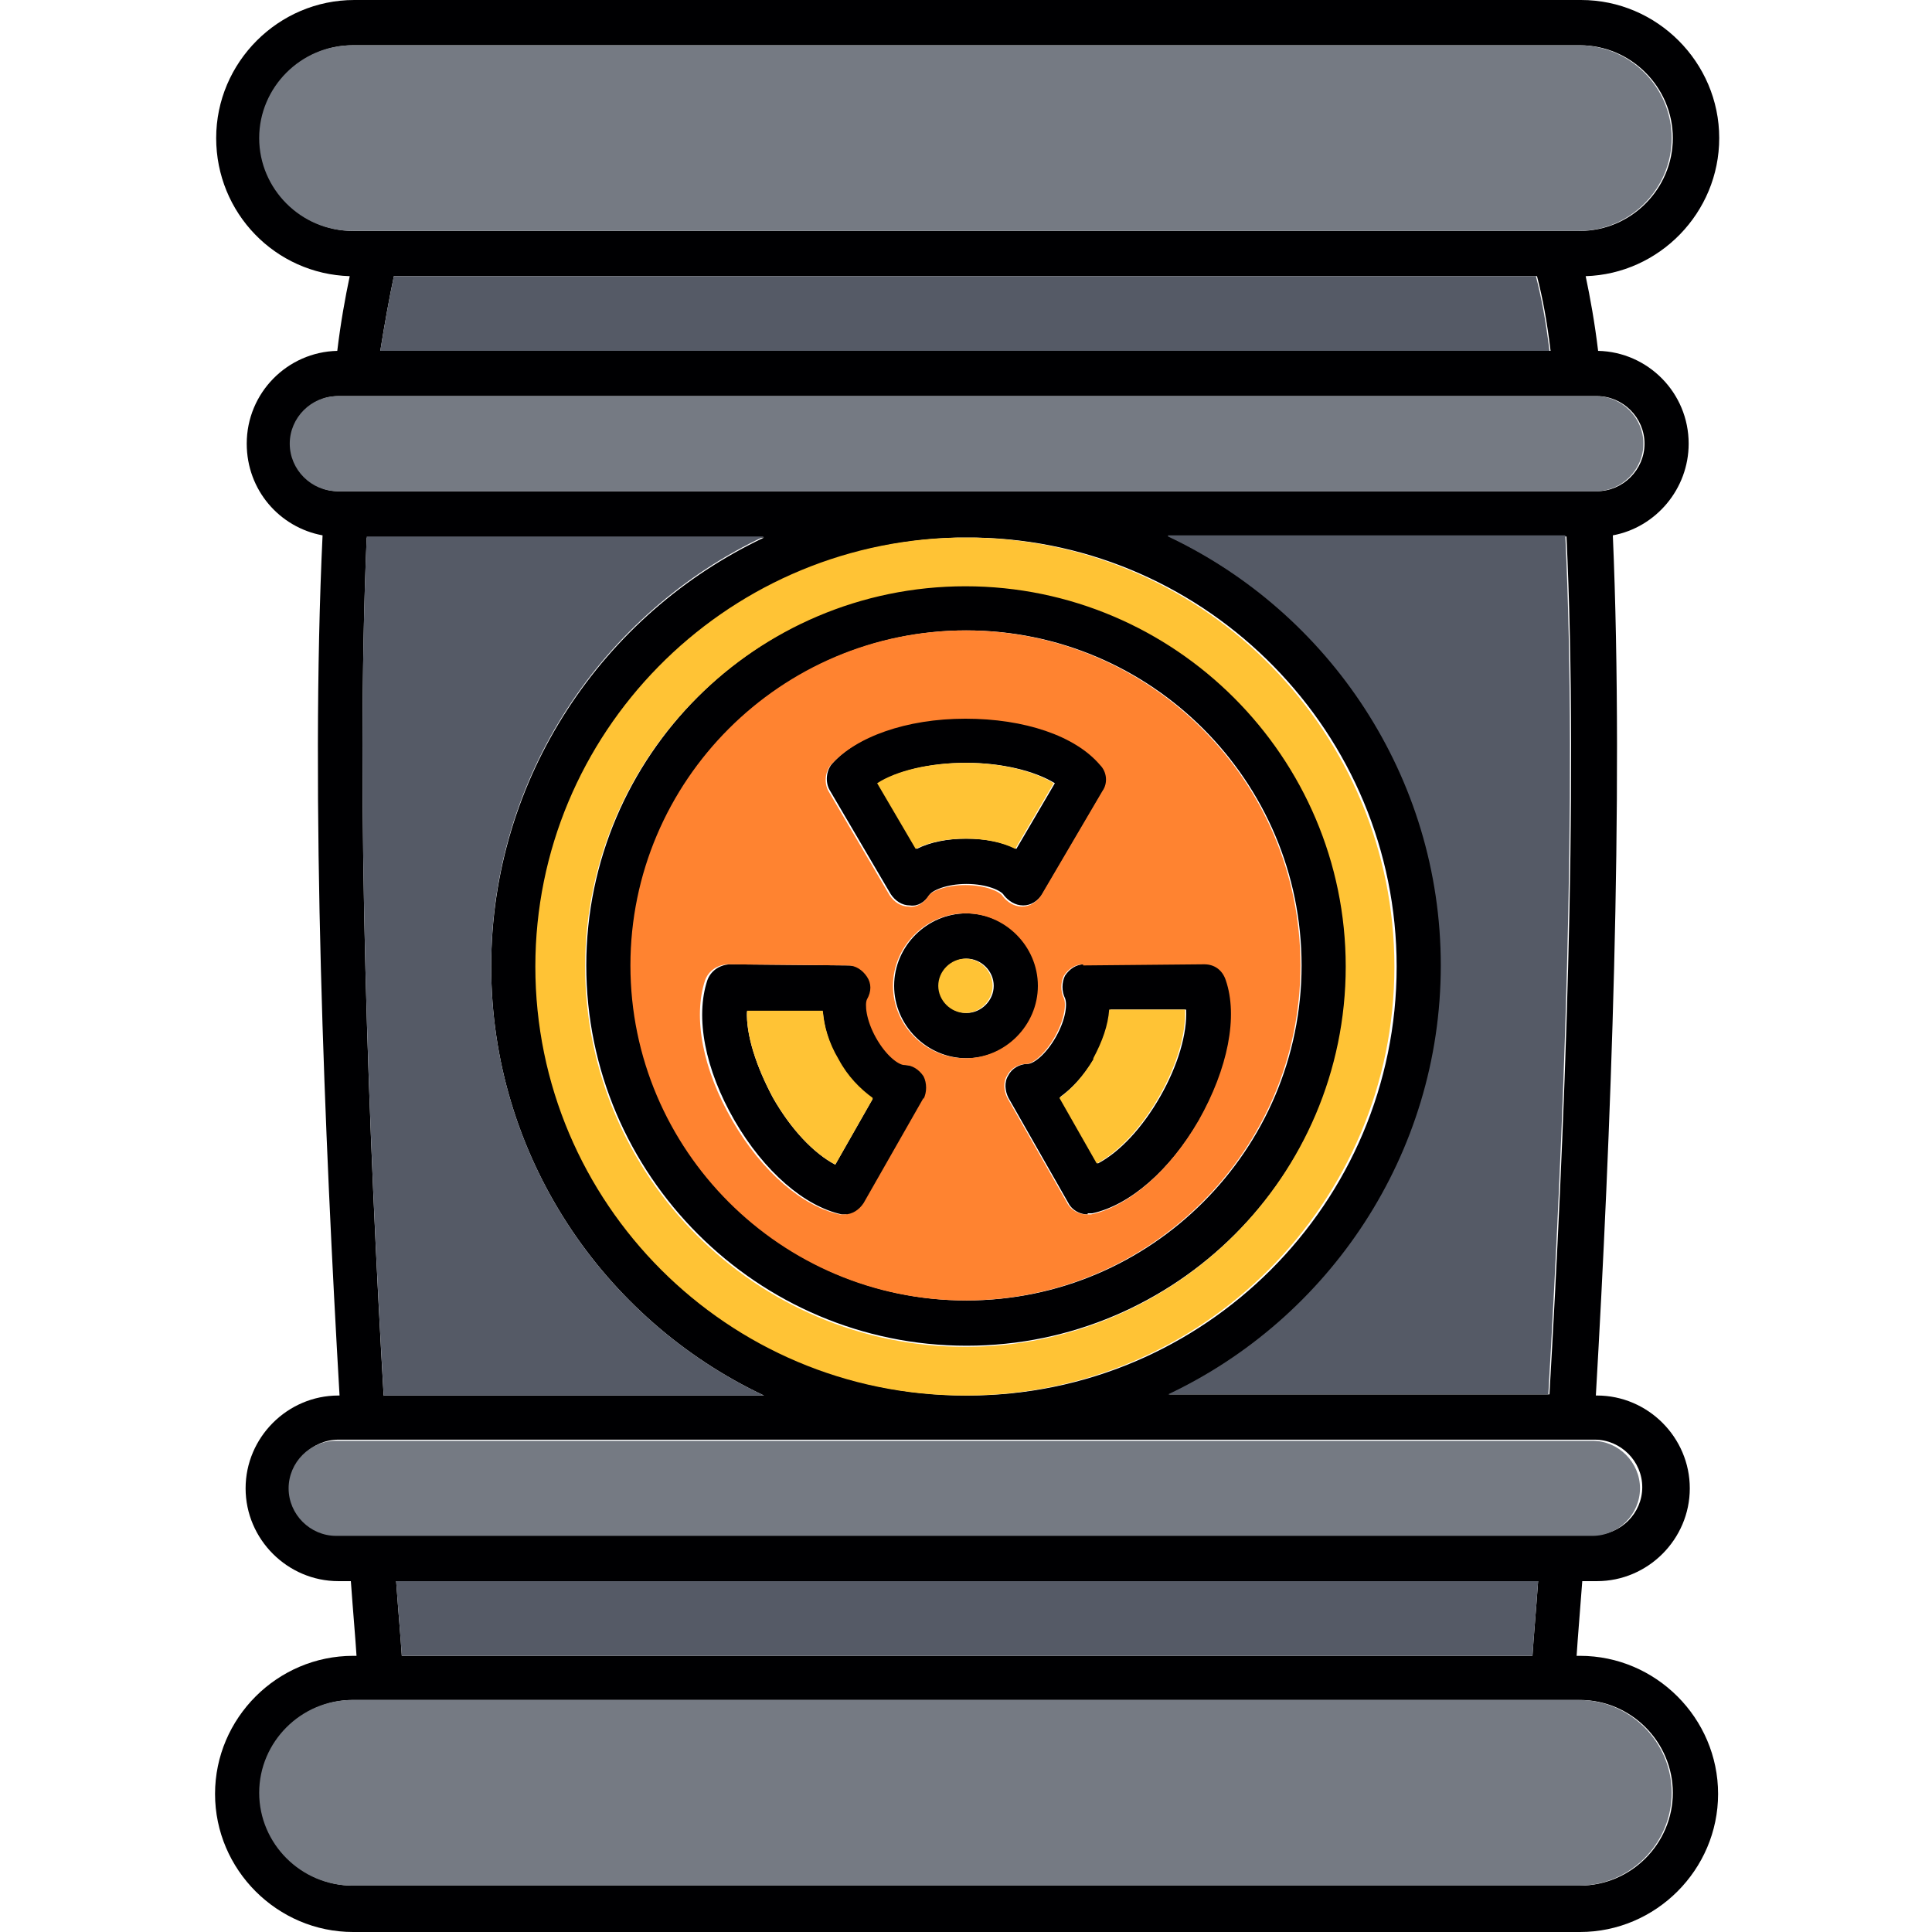 <svg clip-rule="evenodd" fill-rule="evenodd" height="1.707in" image-rendering="optimizeQuality" shape-rendering="geometricPrecision" text-rendering="geometricPrecision" viewBox="0 0 1.707 1.707" width="1.707in" xmlns="http://www.w3.org/2000/svg"><g id="Layer_x0020_1"><path d="m1.409 1.397h-.011c-.002.027-.004.05-.005.066h.003c.067 0 .122.055.122.122-0.0.067-.055.122-.122.122h-1.084c-.067 0-.122-.055-.122-.122 0-.067.055-.122.122-.122h.003c-.001-.016-.003-.038-.005-.066h-.011c-.045 0-.082-.037-.082-.082 0-.045.037-.082.082-.082h.001c-.013-.225-.026-.529-.015-.76-.038-.007-.067-.04-.067-.081 0-.045.036-.081.08-.082.003-.025.007-.047.011-.066-.066-.002-.118-.056-.118-.122 0-.067.055-.122.122-.122h1.084c.067 0 .122.055.122.122 0 .066-.053.12-.118.122.004.019.008.041.011.066.044.001.08.037.08.082-0.0.04-.029.074-.067.081.01.231-.002.535-.015.76h.001c.045 0 .082.037.082.082 0 .045-.037.082-.082.082zm-.051 0h-1.008c.002.028.004.05.005.066h.999c.001-.016.003-.038.005-.066zm-1.019-.164h.336c-.142-.067-.241-.212-.241-.379 0-.167.099-.312.241-.379h-.351c-.01.23.002.535.015.759zm-.002-.923h1.033c-.003-.025-.007-.047-.012-.066l-1.01 0c-.004.019-.008.041-.012.066zm1.047.164h-.351c.142.067.241.212.241.379 0 .167-.099.312-.241.379h.336c.013-.224.026-.529.015-.759zm.01-.124c-0 0-0.0 0-0 0h-1.079-.016c-.023 0-.042.019-.042.042 0 .023.019.042.042.042h.006.541c.003-0.0.006-0.0.009-0s.006 0.0.009 0h.541.006c.023 0 .042-.019.042-.042 0-.023-.019-.042-.042-.042h-.016zm-1.082-.31c-.045 0-.082.037-.082.082 0 .045.037.082.082.082h1.063.021c.045 0 .082-.037.082-.082 0-.045-.037-.082-.082-.082h-1.084zm0 1.462c-.045 0-.082.037-.082.082 0 .045.037.082.082.082h1.084c.045 0 .082-.037.082-.082 0-.045-.037-.082-.082-.082h-.024-1.036-.024zm.542-.269h.001c.209-0.0.379-.17.379-.379 0-.206-.166-.375-.371-.379h-.017c-.205.005-.371.173-.371.379 0 .209.17.379.379.379zm.05-.433c-.007 0-.013-.004-.017-.009-.002-.004-.015-.01-.033-.01-.018 0-.031.006-.033.01-.004.006-.01.01-.017.009-.007-0-.013-.004-.017-.01l-.054-.092c-.004-.007-.003-.017.002-.023.022-.025.067-.041.119-.041.052 0 .097.015.119.041.006.006.007.016.002.023l-.054.092c-.004.006-.01.01-.017.01-0 0-0 0-0 0zm-.05-.059c.017 0 .032.003.044.009l.034-.058c-.018-.011-.047-.018-.078-.018-.032 0-.061.007-.078.018l.034.058c.012-.006.027-.009.044-.009zm.107.332c-.007 0-.014-.004-.017-.01l-.053-.093c-.003-.006-.004-.014-0-.02.003-.006.01-.01.017-.01.005-0.0.016-.008.025-.024.009-.016.01-.029.008-.034-.003-.006-.003-.014 0-.02.004-.006.01-.01.017-.01l.107-.001h0c.009 0 .016.005.019.014.011.032.002.078-.024.124-.026.045-.062.076-.095.083-.001 0-.003 0-.004 0zm-.024-.103.033.058c.019-.01.039-.031.055-.059.016-.028.024-.056.023-.077l-.067 0c-.001.014-.006.028-.014.043-.009.015-.019.026-.03.034zm-.189.103c-.001 0-.003-0-.004-0-.033-.007-.069-.038-.095-.083-.026-.045-.035-.091-.024-.124.003-.008.01-.013.019-.014l.107.001c.007 0.0.013.004.017.01.004.006.004.013 0.0.02-.002.004-.001.018.008.034s.02.024.025.024c.007 0.0.013.004.017.01.003.006.003.014-0.0.02l-.053.093c-.004.006-.01.01-.017.01zm-.088-.18c-.001.021.008.049.023.077.016.028.036.049.055.059l.033-.058c-.011-.008-.022-.019-.03-.034-.009-.015-.013-.03-.014-.043l-.067-0zm.194.042c-.035 0-.064-.029-.064-.064 0-.035.029-.064.064-.064.035 0 .064.029.064.064 0 .035-.029.064-.064.064zm0-.088c-.013 0-.024.011-.024.024 0 .013.011.024.024.024.013 0 .024-.011.024-.024 0-.013-.011-.024-.024-.024zm0 .342c-.185 0-.336-.151-.336-.336 0-.185.151-.336.336-.336.185 0 .336.151.336.336 0 .185-.151.336-.336.336zm0-.632c-.163 0-.296.133-.296.296 0 .163.133.296.296.296s.296-.133.296-.296c0-.163-.133-.296-.296-.296zm-.555.715c-.023 0-.042.019-.042.042 0 .023.019.042.042.042h.029 1.052.029c.023 0 .042-.019.042-.042 0-.023-.019-.042-.042-.042h-.022-.534-.534-.022z" fill="#000002"/><path d="m.311.204h1.063.021c.045 0 .082-.037.082-.082 0-.045-.037-.082-.082-.082h-1.084c-.045 0-.082.037-.082.082 0 .045.037.082.082.082z" fill="#757a83"/><path d="m1.358.244-1.01 0c-.004.019-.008.041-.012.066h1.033c-.003-.025-.007-.047-.012-.066z" fill="#555a66"/><path d="m1.393.35h-1.079-.016c-.023 0-.042.019-.042.042 0 .023.019.042.042.042h.006.541l.009-0.0.009 0h.541.006c.023 0 .042-.019.042-.042 0-.023-.019-.042-.042-.042h-.016c-0 0-0.0 0-0 0z" fill="#757a83"/><path d="m.434.853c0-.167.099-.312.241-.379h-.351c-.01.23.002.535.015.759h.336c-.142-.067-.241-.212-.241-.379z" fill="#555a66"/><g fill="#ffc335"><path d="m.853.674c-.032 0-.061.007-.078.018l.034.058c.012-.006.027-.009.044-.009.017 0 .032.003.044.009l.034-.058c-.018-.011-.047-.018-.078-.018z"/><path d="m.877.871c0-.013-.011-.024-.024-.024-.013 0-.024.011-.024.024 0 .013.011.024.024.024.013 0 .024-.011.024-.024z"/><path d="m.771.97c-.011-.008-.022-.019-.03-.034-.009-.015-.013-.03-.014-.043l-.067-0c-.001.021.008.049.023.077.016.028.036.049.055.059l.033-.058z"/><path d="m.966.936c-.009.015-.019.026-.03.034l.033.058c.019-.01.039-.031.055-.059.016-.028.024-.056.023-.077l-.067 0c-.001.014-.006.028-.014.043z"/></g><path d="m.957.853.107-.001h0c.009 0 .016.005.019.014.011.032.002.078-.024.124-.026.045-.062.076-.095.083-.001 0-.003 0-.004 0-.007 0-.014-.004-.017-.01l-.053-.093c-.003-.006-.004-.014-0-.02.003-.006.01-.01.017-.01.005-0.0.016-.008.025-.024.009-.016.01-.029.008-.034-.003-.006-.003-.014 0-.02.004-.006.01-.01.017-.01zm-.104.296c.163 0 .296-.133.296-.296 0-.163-.133-.296-.296-.296-.163 0-.296.133-.296.296 0 .163.133.296.296.296zm.064-.278c0 .035-.029.064-.064.064-.035 0-.064-.029-.064-.064 0-.035.029-.064.064-.064.035 0 .064.029.064.064zm.003-.08c-.004.006-.01.01-.017.01h-0c-.007 0-.013-.004-.017-.009-.002-.004-.015-.01-.033-.01-.018 0-.031.006-.033.01-.004.006-.01.01-.017.009-.007-0-.013-.004-.017-.01l-.054-.092c-.004-.007-.003-.017.002-.023.022-.025.067-.041.119-.041.052 0 .097.015.119.041.006.006.007.016.002.023l-.054.092zm-.104.179-.053.093c-.004.006-.01.01-.017.01-.001 0-.003-0-.004-0-.033-.007-.069-.038-.095-.083-.026-.045-.035-.091-.024-.124.003-.008.01-.013.019-.014l.107.001c.007 0.0.013.004.017.01.004.006.004.013 0.0.02-.002.004-.001.018.008.034s.02.024.025.024c.007 0.0.013.004.017.01.003.006.003.014-0.0.02z" fill="#ff8330"/><path d="m.853.518c.185 0 .336.151.336.336 0 .185-.151.336-.336.336-.185 0-.336-.151-.336-.336 0-.185.151-.336.336-.336zm0.0.715c.209-0.0.379-.17.379-.379 0-.206-.166-.375-.371-.379h-.017c-.205.005-.371.173-.371.379 0 .209.17.379.379.379h.001z" fill="#ffc335"/><path d="m1.032.474c.142.067.241.212.241.379 0 .167-.099.312-.241.379h.336c.013-.224.026-.529.015-.759h-.351z" fill="#555a66"/><path d="m1.387 1.273h-.534-.534-.022c-.023 0-.042.019-.042.042 0 .023.019.042.042.042h.029 1.052.029c.023 0 .042-.019.042-.042 0-.023-.019-.042-.042-.042h-.022z" fill="#757a83"/><path d="m1.358 1.397h-1.008c.002.028.004.05.005.066h.999c.001-.016.003-.038.005-.066z" fill="#555a66"/><path d="m1.371 1.502h-1.036-.024c-.045 0-.082.037-.082.082 0 .045.037.082.082.082h1.084c.045 0 .082-.037.082-.082 0-.045-.037-.082-.082-.082h-.024z" fill="#757a83"/></g></svg>